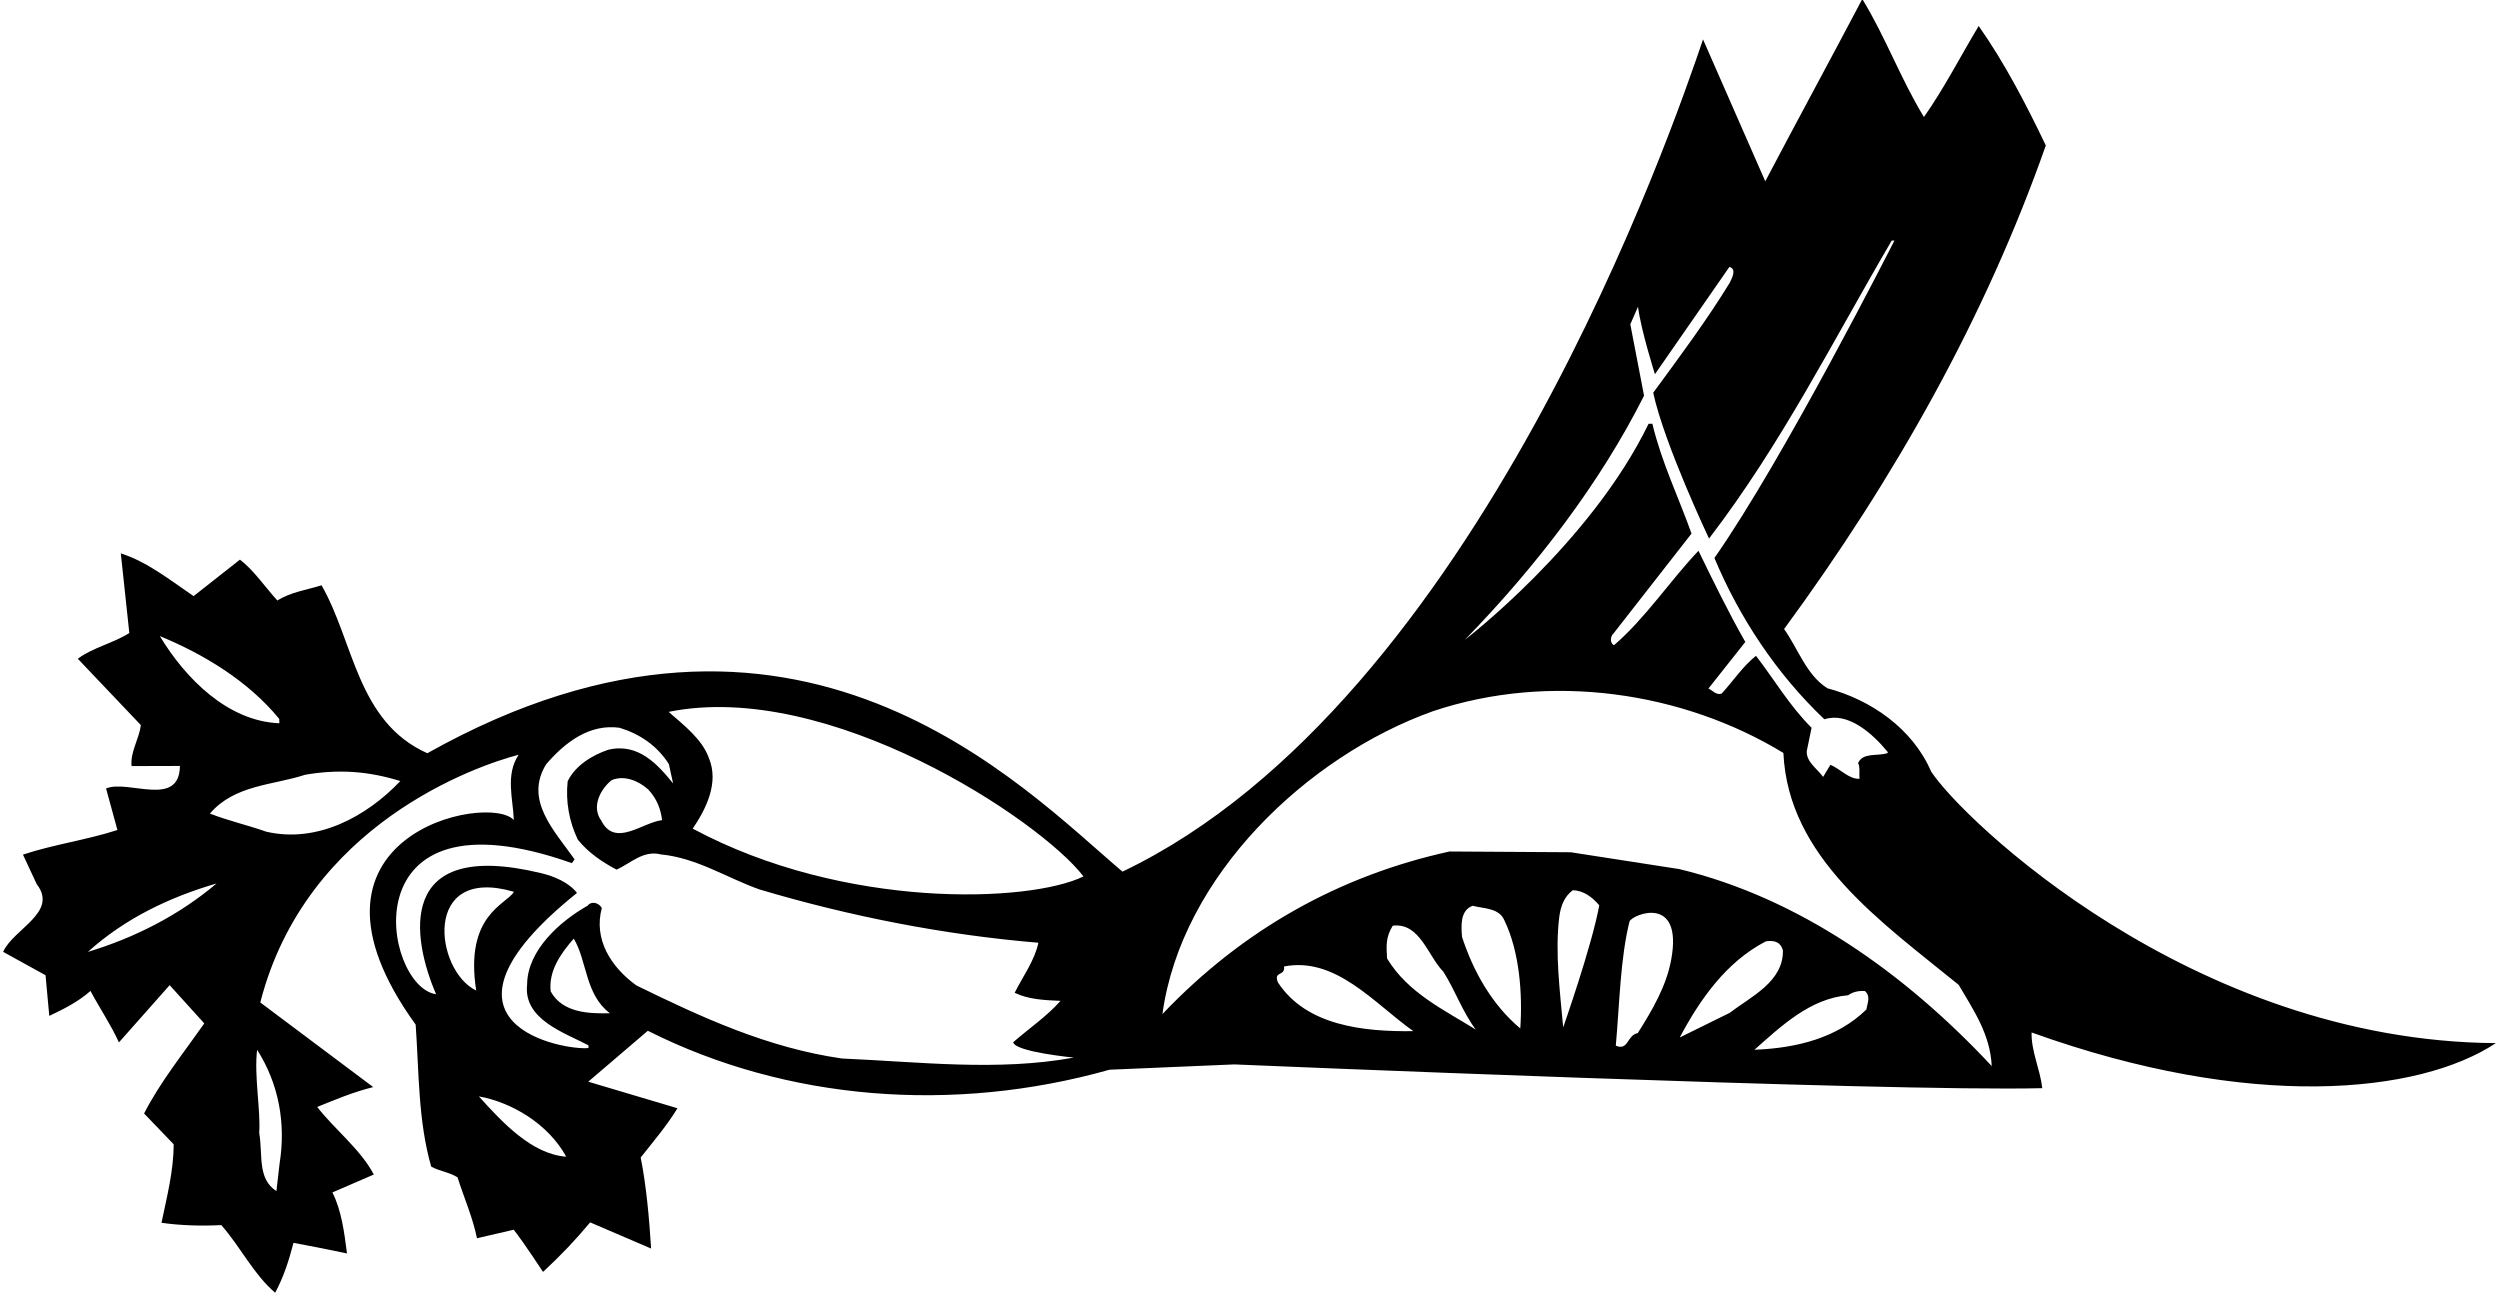 <?xml version="1.0" encoding="UTF-8"?>
<svg xmlns="http://www.w3.org/2000/svg" xmlns:xlink="http://www.w3.org/1999/xlink" width="499pt" height="258pt" viewBox="0 0 499 258" version="1.1">
<g id="surface1">
<path style=" stroke:none;fill-rule:nonzero;fill:rgb(0%,0%,0%);fill-opacity:1;" d="M 498.176 208.207 C 437.512 207.809 391.539 163.383 385.449 153.992 C 381.762 145.41 373.375 139.656 364.754 137.379 C 360.566 134.77 358.914 129.5 356.105 125.559 C 378.23 95.398 396.297 63.281 408.344 29.035 C 404.449 20.891 400.121 12.543 394.945 5.188 C 391.305 11.246 387.996 17.727 384.016 23.355 C 379.383 15.773 376.352 7.391 371.715 -0.191 C 365.402 11.785 358.766 23.988 352.348 36.188 L 339.926 7.867 C 334.172 24.82 294.887 140.105 224.047 173.977 C 204.215 157.234 159.027 108.965 85.297 150.344 C 71.262 144.082 70.641 128.051 64.18 116.824 C 61.168 117.77 58.031 118.172 55.363 119.863 C 53.023 117.32 50.656 113.801 47.895 111.703 L 38.641 118.984 C 34.008 115.844 29.469 112.164 24.113 110.453 L 25.812 126.352 C 22.609 128.387 18.512 129.246 15.531 131.488 L 28.117 144.73 C 27.754 147.559 25.973 150.098 26.262 152.91 L 35.914 152.883 C 35.797 161.348 25.57 155.531 21.168 157.375 L 23.438 165.668 C 17.305 167.664 10.496 168.594 4.582 170.586 L 7.332 176.48 C 11.703 182.121 2.676 185.383 0.625 189.988 L 9.09 194.656 L 9.836 202.77 C 12.73 201.398 15.516 200.027 18.062 197.793 C 19.883 201.219 22.133 204.523 23.738 208.062 L 33.863 196.637 L 40.777 204.273 C 36.59 210.234 31.965 215.988 28.758 222.25 L 34.66 228.391 C 34.684 233.598 33.297 238.945 32.234 244.066 C 36.043 244.625 40.383 244.73 44.172 244.527 C 48.082 248.984 50.602 254.344 54.922 258.031 C 56.582 254.953 57.688 251.562 58.578 248.07 C 62.172 248.738 66.094 249.508 69.258 250.188 C 68.719 245.973 68.176 241.648 66.348 238.008 L 74.609 234.438 C 71.988 229.406 66.57 225.207 63.32 220.949 C 66.969 219.449 70.617 217.949 74.496 216.98 L 51.953 200.09 C 61.086 164.477 95.227 152.809 103.523 150.648 C 100.809 154.73 102.445 159.566 102.551 163.684 C 97.645 158.16 55.668 166.734 82.969 204.516 C 83.645 214.152 83.449 223.699 86.066 232.852 C 87.715 233.785 89.672 233.953 91.324 234.996 C 92.617 239.086 94.344 242.945 95.207 247.152 L 102.539 245.453 C 104.555 248.004 108.387 253.871 108.387 253.871 C 111.887 250.637 114.949 247.418 117.793 243.984 L 129.961 249.211 C 129.594 243.254 128.992 236.547 127.879 231.043 C 130.504 227.727 133.141 224.621 135.223 221.207 L 117.414 215.906 L 129.305 205.742 C 156.98 219.688 190.23 222.324 221.457 213.516 L 246.371 212.457 C 246.371 212.457 376.641 217.977 407.637 217.199 C 407.215 213.414 405.391 209.773 405.512 206.082 C 449.246 221.801 482.816 218.352 498.176 208.207 Z M 31.902 126.961 C 40.559 130.539 49.473 135.844 55.738 143.496 L 55.762 144.363 C 45.449 143.969 36.992 135.398 31.902 126.961 Z M 17.539 190 C 24.965 183.305 33.859 179.07 43.223 176.344 C 35.684 182.711 26.902 187.16 17.539 190 Z M 55.797 232.309 L 55.172 237.746 C 51.316 235.242 52.5 230.547 51.738 226.121 C 52.059 221.664 50.691 214.762 51.32 209.539 C 55.609 216.262 57.109 224.145 55.797 232.309 Z M 53.156 166.008 C 49.438 164.691 45.512 163.812 41.898 162.387 C 46.852 156.621 54.445 156.758 60.898 154.645 C 67.484 153.504 73.461 153.895 79.906 155.902 C 73.145 163.012 63.301 168.355 53.156 166.008 Z M 95.051 197.707 C 86.812 193.816 84.105 172.602 102.582 178 C 101.129 180.531 92.68 182.531 95.051 197.707 Z M 95.582 218.84 C 102.008 219.98 109.383 224.242 113.02 230.875 C 106.176 230.395 100.266 224.035 95.582 218.84 Z M 109.914 197.875 C 109.488 193.875 111.789 190.457 114.527 187.352 C 117.246 191.945 116.758 198.465 121.734 202.242 C 117.832 202.34 112.301 202.266 109.914 197.875 Z M 168.051 211.277 C 153.246 209.152 140.082 203.086 127.016 196.688 C 121.938 193.02 118.438 187.469 120.125 181.246 C 119.555 180.176 118.027 179.781 117.293 180.773 C 111.84 183.84 105.262 189.645 105.215 196.477 C 104.414 203.438 112.504 206.055 117.449 208.641 L 117.461 209.184 C 113.027 209.727 82.301 204.648 115.168 178.227 C 113.488 176.098 110.621 174.914 108.02 174.285 C 78.688 167.188 82.301 187.496 87.047 198.449 C 76.43 196.977 69.211 156.355 114.152 172.285 L 114.676 171.516 C 110.629 165.762 104.617 159.73 108.996 152.57 C 112.785 148.141 117.684 144.438 123.668 145.262 C 127.602 146.465 131.129 148.766 133.5 152.5 C 133.75 153.793 134.105 155.086 134.355 156.383 C 131.336 152.66 127.43 148.203 121.391 149.656 C 118.273 150.711 114.855 152.75 113.309 155.934 C 112.867 159.957 113.621 164.059 115.336 167.594 C 117.461 170.25 120.328 172.133 123.074 173.582 C 125.863 172.32 128.398 169.652 131.895 170.539 C 139.066 171.23 145.023 175.199 151.586 177.531 C 169.395 182.832 188.25 186.586 207.266 188.172 C 206.488 191.77 204.184 194.863 202.527 198.16 C 205.273 199.5 208.531 199.633 211.68 199.773 C 208.938 202.879 205.418 205.242 202.234 208.035 C 202.609 209.977 214.348 211.094 214.348 211.094 C 199.129 213.859 183.789 211.965 168.051 211.277 Z M 132.152 163.703 C 128.262 164.125 122.75 169.25 120.012 163.789 C 117.988 161.02 119.855 157.504 122.086 155.715 C 124.555 154.676 127.402 155.797 129.398 157.59 C 131.07 159.391 131.883 161.43 132.152 163.703 Z M 138.27 165.395 C 140.883 161.531 143.57 156.262 141.496 151.324 C 140.207 147.559 136.34 144.621 133.457 142.09 C 165.348 135.594 207.629 163.656 216.262 174.934 C 205.551 180.191 168.508 181.629 138.27 165.395 Z M 325.41 64.73 C 325.922 63.527 326.438 62.43 326.949 61.223 C 327.496 65.762 330.324 74.691 330.324 74.691 L 345.184 53.281 C 346.715 53.68 345.676 55.547 345.262 56.426 C 340.68 63.914 335.328 71.098 329.98 78.391 C 332.191 88.637 341.121 107.496 341.121 107.496 C 355.613 88.59 365.836 68.055 377.586 48.023 L 378.129 48.012 C 378.129 48.012 356.121 91.504 342.195 111.375 C 347.152 123.18 354.484 134.383 364.148 143.574 C 368.773 142.047 373.648 146.266 376.785 150.09 L 376.789 150.305 C 374.746 151.008 371.902 150.102 370.871 152.297 C 371.328 153.152 371.035 154.355 371.168 155.434 C 369.113 155.594 367.324 153.473 365.352 152.652 L 363.895 155.074 C 362.66 153.371 360.566 152.121 360.621 149.953 L 361.59 145.266 C 357.141 140.82 354.191 135.688 350.492 130.902 C 347.836 133.031 346.062 135.785 343.633 138.449 C 342.559 138.801 341.883 137.844 341.004 137.43 L 348.363 128.137 C 344.961 122.148 341.988 116.043 339.016 109.938 C 333.309 115.934 328.398 123.434 322.137 128.797 C 321.258 128.273 321.441 126.969 322.078 126.41 L 337.629 106.5 C 335.062 99.301 331.633 92.227 329.812 84.574 L 329.055 84.594 C 317.453 108.512 292.395 127.695 292.395 127.695 C 306.668 113.023 319.371 96.438 328.152 78.977 Z M 255.07 196.082 C 254.145 193.719 256.562 194.961 256.293 192.906 C 266.652 190.91 274.262 200.266 282.102 205.816 C 272.129 205.957 260.711 204.723 255.07 196.082 Z M 276.855 191.305 C 276.68 188.598 276.641 186.977 277.992 184.773 C 283.398 184.094 284.977 190.777 288.094 193.953 C 290.465 197.691 291.871 201.883 294.562 205.504 C 288.395 201.645 281.043 198.25 276.855 191.305 Z M 303.449 205.281 C 297.688 200.438 294.055 193.805 291.824 187.027 C 291.664 184.973 291.363 181.727 293.941 180.793 C 296.234 181.387 299.27 181.203 300.309 183.777 C 303.285 189.992 303.926 198.328 303.449 205.281 Z M 312.012 205.066 C 311.402 198.141 310.336 190.141 311.238 182.961 C 311.512 180.895 312.227 178.926 313.93 177.691 C 316.098 177.742 317.867 179.109 319.211 180.703 C 317.781 188.656 312.012 205.066 312.012 205.066 Z M 333.578 191.512 C 332.605 196.844 329.816 201.582 326.898 206.211 C 324.738 206.59 325.035 209.836 322.512 208.707 C 323.277 200.336 323.383 191.441 325.254 183.914 C 325.867 182.488 335.957 178.473 333.578 191.512 Z M 335.27 207.086 C 339.309 199.5 344.539 191.996 352.465 187.895 C 354.191 187.633 355.395 188.035 355.867 189.652 C 356.027 195.938 349.488 198.922 345.23 202.172 Z M 372.539 201.488 C 366.719 207.164 358.637 209.211 350.188 209.531 C 355.488 204.844 361.316 199.277 368.891 198.652 C 369.852 197.977 370.93 197.73 372.23 197.809 C 373.453 198.863 372.723 200.184 372.539 201.488 Z M 335.184 173.469 L 313.52 170.109 L 289.336 169.957 C 267.551 174.73 248.188 185.41 232.023 202.406 C 235.777 174.879 260.879 150.934 286.031 141.953 C 309.473 134.098 335.926 138.098 355.965 150.285 C 356.926 171.191 375.465 183.957 390.961 196.582 C 393.906 201.602 397.281 206.508 397.547 212.789 C 380.055 194.035 358.859 179.168 335.184 173.469 "/>
</g>
</svg>
